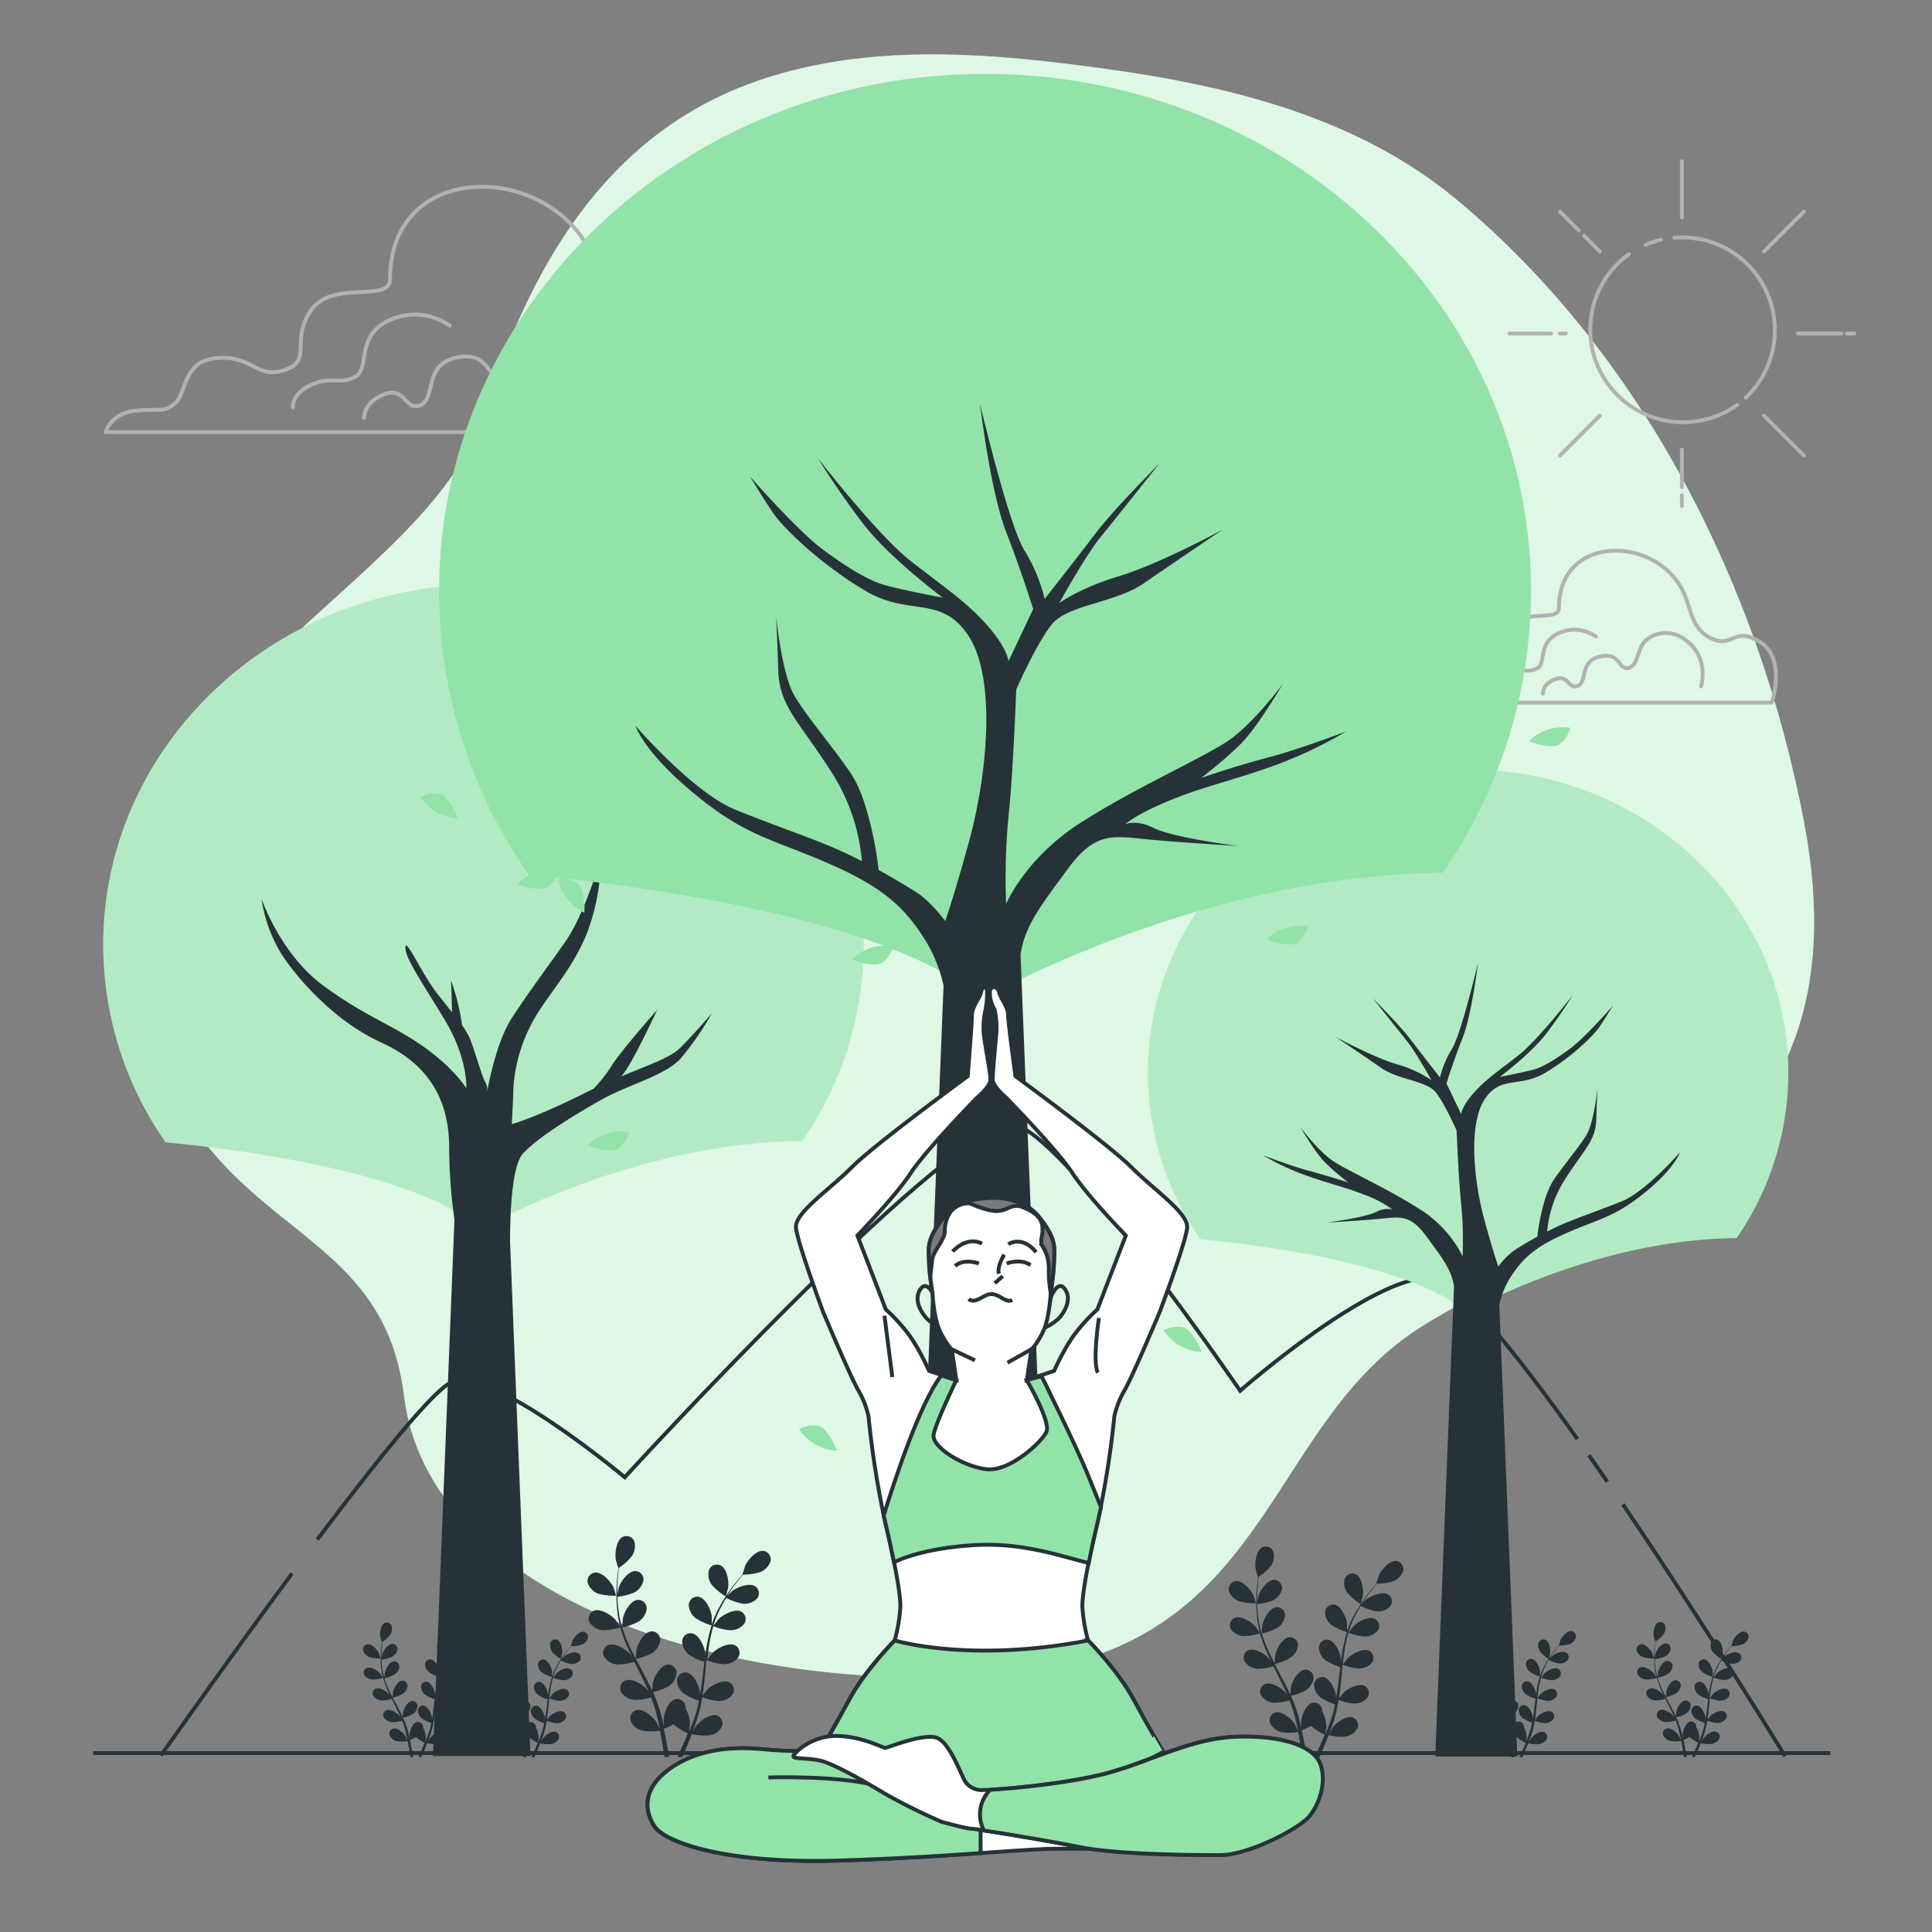 <svg xmlns="http://www.w3.org/2000/svg" viewBox="0 0 500 500"><rect x="0" y="0" width="500" height="500" fill="#808080" stroke="none"/><g id="background-simple"><path d="M265.69,15.36c-22.48-2.18-45.25-2.18-67,4.69C158.65,32.7,138.29,66.63,126,104.5c-.31,1-.62,1.9-.92,2.86-14.65,45.9-100.6,72.27-89.86,143.57s63.2,59.78,69.35,110.36,80.28,77.14,152.35,72.27,69.35-63.48,110.36-89.85,117.2-38.09,99.62-130.87C455.35,152.09,425.47,92.07,377,51.69c-25.73-21.44-58.93-29.48-91.38-33.94C279,16.84,272.38,16,265.69,15.36Z" style="fill:#92E3A9"></path><path d="M265.69,15.36c-22.48-2.18-45.25-2.18-67,4.69C158.65,32.7,138.29,66.63,126,104.5c-.31,1-.62,1.9-.92,2.86-14.65,45.9-100.6,72.27-89.86,143.57s63.2,59.78,69.35,110.36,80.28,77.14,152.35,72.27,69.35-63.48,110.36-89.85,117.2-38.09,99.62-130.87C455.35,152.09,425.47,92.07,377,51.69c-25.73-21.44-58.93-29.48-91.38-33.94C279,16.84,272.38,16,265.69,15.36Z" style="fill:#fff;opacity:0.7"></path></g><g id="Clouds"><path d="M154.77,70.21c-.22-.7-.46-1.41-.72-2.11-9.39-26.14-53.12-27.94-53.12,4.18,0,6.19-14.85,0-20.42,8s.62,13-6.8,15.47-8-3.71-17.32-3.1-8,9.28-11.14,11.76-3.09,1.24-9.9,1.85-8,5.57-8,5.57H190s6.18-18.56-5-25.36-11.14,2.47-19.8-1.24C158.11,82.2,156.77,76.38,154.77,70.21Z" style="fill:none;stroke:#b2b2b2;stroke-linecap:round;stroke-linejoin:round"></path><path d="M160.4,105.1s3.37-10.41-4.9-18.07-16.85-3.37-19.31,0-2.45,9.8-6.43,10.41-3.06-6.74-11.64-4.9-5.21,10.42-9.2,12.26-4-4.91-9.49-2.76-5.21,6.13-5.21,6.13" style="fill:none;stroke:#b2b2b2;stroke-linecap:round;stroke-linejoin:round"></path><path d="M116.39,84.29a15.52,15.52,0,0,0-15.69-1.37c-8.87,4.1-4.78,12.63-8.87,14.67s-6.14-.34-11.26,2-4.77,5.8-4.77,5.8" style="fill:none;stroke:#b2b2b2;stroke-linecap:round;stroke-linejoin:round"></path><path d="M436.75,156.05c-.14-.43-.29-.87-.45-1.31-5.81-16.16-32.86-17.28-32.86,2.59,0,3.83-9.18,0-12.63,5s.39,8-4.21,9.56-5-2.29-10.71-1.91-5,5.74-6.89,7.27-1.91.77-6.12,1.15-5,3.44-5,3.44H458.55s3.82-11.48-3.06-15.69-6.89,1.53-12.25-.76C438.81,163.47,438,159.87,436.75,156.05Z" style="fill:none;stroke:#b2b2b2;stroke-linecap:round;stroke-linejoin:round"></path><path d="M440.23,177.64s2.08-6.45-3-11.19-10.43-2.08-11.95,0-1.51,6.07-4,6.45-1.89-4.17-7.2-3-3.22,6.44-5.68,7.58-2.47-3-5.88-1.71-3.22,3.79-3.22,3.79" style="fill:none;stroke:#b2b2b2;stroke-linecap:round;stroke-linejoin:round"></path><path d="M413,164.76a9.59,9.59,0,0,0-9.71-.84c-5.49,2.53-3,7.8-5.49,9.07s-3.8-.21-7,1.27-3,3.58-3,3.58" style="fill:none;stroke:#b2b2b2;stroke-linecap:round;stroke-linejoin:round"></path></g><g id="Sun"><path d="M433.32,61.52c.64-.05,1.29-.08,1.95-.08a24,24,0,0,1,16.52,41.47" style="fill:none;stroke:#b2b2b2;stroke-linecap:round;stroke-linejoin:round"></path><path d="M425.91,63.33a23.68,23.68,0,0,1,4-1.28" style="fill:none;stroke:#b2b2b2;stroke-linecap:round;stroke-linejoin:round"></path><path d="M449.57,104.78a24,24,0,1,1-28-39" style="fill:none;stroke:#b2b2b2;stroke-linecap:round;stroke-linejoin:round"></path><line x1="435.27" y1="41.71" x2="435.27" y2="56.29" style="fill:none;stroke:#b2b2b2;stroke-linecap:round;stroke-linejoin:round"></line><line x1="435.27" y1="128.16" x2="435.27" y2="130.94" style="fill:none;stroke:#b2b2b2;stroke-linecap:round;stroke-linejoin:round"></line><line x1="435.27" y1="116.35" x2="435.27" y2="126.09" style="fill:none;stroke:#b2b2b2;stroke-linecap:round;stroke-linejoin:round"></line><line x1="466.82" y1="117.87" x2="456.51" y2="107.56" style="fill:none;stroke:#b2b2b2;stroke-linecap:round;stroke-linejoin:round"></line><line x1="408.58" y1="59.63" x2="403.73" y2="54.78" style="fill:none;stroke:#b2b2b2;stroke-linecap:round;stroke-linejoin:round"></line><line x1="414.04" y1="65.09" x2="409.96" y2="61.01" style="fill:none;stroke:#b2b2b2;stroke-linecap:round;stroke-linejoin:round"></line><line x1="476.58" y1="86.32" x2="465.3" y2="86.32" style="fill:none;stroke:#b2b2b2;stroke-linecap:round;stroke-linejoin:round"></line><line x1="479.89" y1="86.32" x2="477.96" y2="86.32" style="fill:none;stroke:#b2b2b2;stroke-linecap:round;stroke-linejoin:round"></line><line x1="401.42" y1="86.32" x2="390.66" y2="86.32" style="fill:none;stroke:#b2b2b2;stroke-linecap:round;stroke-linejoin:round"></line><line x1="405.24" y1="86.32" x2="403.72" y2="86.32" style="fill:none;stroke:#b2b2b2;stroke-linecap:round;stroke-linejoin:round"></line><line x1="466.82" y1="54.78" x2="456.51" y2="65.09" style="fill:none;stroke:#b2b2b2;stroke-linecap:round;stroke-linejoin:round"></line><line x1="414.04" y1="107.56" x2="403.73" y2="117.87" style="fill:none;stroke:#b2b2b2;stroke-linecap:round;stroke-linejoin:round"></line></g><g id="Mountains"><path d="M75.58,407.2C58,431,41.64,454.33,41.64,454.33" style="fill:none;stroke:#263238;stroke-miterlimit:10"></path><path d="M408.25,372.45c-16.2-22.81-31.31-41.54-37.42-41.84-15.75-.77-49.88,29.32-49.88,29.32s-43.75-64-57.76-68.67-101.5,91.05-101.5,91.05-34.13-28.55-44.63-24.69c-4.59,1.68-19.55,20.34-34.95,40.82" style="fill:none;stroke:#263238;stroke-miterlimit:10"></path><path d="M416,383.51c-1.6-2.31-3.2-4.62-4.79-6.89" style="fill:none;stroke:#263238;stroke-miterlimit:10"></path><path d="M462,454.5S441.71,421.33,420,389.32" style="fill:none;stroke:#263238;stroke-miterlimit:10"></path></g><g id="Plants"><path d="M320.69,414.4a14.88,14.88,0,0,0,4.38.49s-.67-2-.73-2.16c-.68-1.43-2.84-3.78-4.59-3.55a2.1,2.1,0,0,0-1.68,2.63A4.33,4.33,0,0,0,320.69,414.4Z" style="fill:#263238"></path><path d="M321.76,423.41a14.43,14.43,0,0,0,4.31-.68,37.92,37.92,0,0,0,1.69,4.66c.38.88.79,1.76,1.21,2.63-.25-.37-.48-.7-.52-.74-1-1.19-3.73-2.9-5.36-2.21a2.1,2.1,0,0,0-.93,3,4.36,4.36,0,0,0,3.21,1.81,14.15,14.15,0,0,0,4.19-.64c.17.33.33.67.5,1,.8,1.6,1.61,3.19,2.36,4.78.26.56.5,1.12.74,1.68-.23-.33-.42-.61-.45-.64-1-1.2-3.74-2.9-5.37-2.21a2.1,2.1,0,0,0-.93,3,4.4,4.4,0,0,0,3.21,1.8,13.07,13.07,0,0,0,4.08-.61c.23.58.46,1.16.66,1.74.12.39.27.76.38,1.16s.22.79.32,1.18c.19.76.38,1.54.54,2.28.11.52.21,1,.31,1.51-.25-.56-.78-1.65-.83-1.73-.84-1.34-3.26-3.43-5-3a2.1,2.1,0,0,0-1.37,2.81,4.37,4.37,0,0,0,2.9,2.27,14.6,14.6,0,0,0,4.34,0c.17.82.32,1.62.45,2.38.27,1.54.48,2.93.65,4.14h1.15c-.19-1.25-.44-2.71-.77-4.33-.16-.84-.35-1.73-.56-2.64a22.44,22.44,0,0,0,2.42-1.14,15.67,15.67,0,0,0,3.53,2.28c-.31.78-.63,1.53-.94,2.23-.58,1.35-1.14,2.55-1.64,3.6h1.25c.42-1,.88-2,1.36-3.19.32-.79.66-1.63,1-2.51a14.6,14.6,0,0,0,4.33.34,4.38,4.38,0,0,0,3.06-2.05,2.1,2.1,0,0,0-1.16-2.9c-1.68-.56-4.24,1.34-5.18,2.62-.05.07-.56.95-.88,1.51.14-.35.27-.7.4-1.07.27-.73.52-1.47.79-2.26.11-.39.23-.78.35-1.17s.21-.82.31-1.23c.23-1,.42-1.94.58-2.93a13.93,13.93,0,0,0,4.11.94,4.37,4.37,0,0,0,3.34-1.56,2.09,2.09,0,0,0-.71-3c-1.57-.81-4.39.68-5.51,1.8-.07.07-.79,1-1.17,1.46.09-.6.19-1.2.26-1.81.22-1.75.39-3.54.56-5.32,0-.54.11-1.08.17-1.63a14.5,14.5,0,0,0,4.25,1,4.39,4.39,0,0,0,3.34-1.56,2.09,2.09,0,0,0-.71-3c-1.57-.82-4.39.68-5.51,1.8-.09.08-1.11,1.36-1.36,1.7.13-1.19.26-2.38.45-3.55a36.25,36.25,0,0,1,1-4.68,14.59,14.59,0,0,0,4.27,1,4.36,4.36,0,0,0,3.34-1.56,2.1,2.1,0,0,0-.7-3c-1.58-.81-4.4.69-5.52,1.8-.09.09-1.19,1.47-1.38,1.74,0-.09.05-.19.08-.28a25.93,25.93,0,0,1,1.85-4.42c.4-.79.83-1.52,1.26-2.22a14.3,14.3,0,0,0,4.05,1.42,4.36,4.36,0,0,0,3.49-1.19,2.08,2.08,0,0,0-.37-3.09c-1.47-1-4.44.19-5.68,1.18-.07.05-.69.67-1.14,1.13l.6-.94c.74-1.11,1.49-2.09,2.16-2.95.38-.48.74-.91,1.08-1.31a14.13,14.13,0,0,0,4.22-.61,4.33,4.33,0,0,0,2.55-2.66,2.09,2.09,0,0,0-1.75-2.58c-1.76-.19-3.85,2.23-4.5,3.67-.05.13-.7,2.18-.66,2.18h0l-1.06,1.24c-.69.85-1.46,1.81-2.23,2.91a38.44,38.44,0,0,0-2.31,3.68,27.71,27.71,0,0,0-2,4.44s0,0,0,.06c0-.52,0-2,0-2.08-.21-1.57-1.52-4.48-3.26-4.8a2.09,2.09,0,0,0-2.42,2,4.4,4.4,0,0,0,1.68,3.28,14.31,14.31,0,0,0,4,1.81,37.1,37.1,0,0,0-1.16,4.81c-.17.95-.31,1.91-.44,2.88,0-.45,0-.85,0-.91-.21-1.57-1.52-4.48-3.26-4.8a2.1,2.1,0,0,0-2.42,2,4.39,4.39,0,0,0,1.68,3.28,14,14,0,0,0,3.85,1.78c0,.37-.09.74-.14,1.11-.21,1.77-.41,3.55-.67,5.28-.09.61-.2,1.21-.3,1.81,0-.4,0-.73,0-.78-.2-1.57-1.51-4.48-3.26-4.8a2.09,2.09,0,0,0-2.41,2,4.4,4.4,0,0,0,1.68,3.28,13.38,13.38,0,0,0,3.74,1.74c-.13.61-.26,1.22-.41,1.81-.11.39-.2.78-.33,1.18s-.25.78-.38,1.16c-.26.73-.53,1.49-.81,2.2-.19.49-.38,1-.57,1.43.1-.61.26-1.8.26-1.91a8.13,8.13,0,0,0-1.09-4,1.78,1.78,0,0,0,0-.46,2.09,2.09,0,0,0-2.56-1.78c-1.71.46-2.8,3.46-2.88,5,0,.1.06,1.11.11,1.75-.09-.37-.17-.73-.26-1.11-.18-.76-.38-1.51-.6-2.32-.11-.39-.23-.78-.35-1.17s-.28-.79-.42-1.2c-.33-.92-.72-1.84-1.13-2.76a13.86,13.86,0,0,0,3.94-1.48,4.39,4.39,0,0,0,1.93-3.15,2.1,2.1,0,0,0-2.27-2.14c-1.76.19-3.29,3-3.61,4.54,0,.1-.12,1.23-.16,1.86-.26-.55-.5-1.1-.78-1.65-.78-1.59-1.63-3.17-2.47-4.74l-.76-1.46A14.43,14.43,0,0,0,334,429a4.41,4.41,0,0,0,1.92-3.15,2.09,2.09,0,0,0-2.26-2.14c-1.77.19-3.29,3-3.61,4.54,0,.12-.17,1.76-.19,2.17-.56-1.06-1.1-2.13-1.59-3.21a37.22,37.22,0,0,1-1.73-4.46,14.94,14.94,0,0,0,4.12-1.52,4.41,4.41,0,0,0,1.92-3.15,2.09,2.09,0,0,0-2.26-2.14c-1.77.19-3.29,3-3.61,4.54,0,.12-.19,1.88-.19,2.2a2,2,0,0,1-.09-.26,27.56,27.56,0,0,1-.9-4.72c-.1-.87-.14-1.72-.17-2.55a13.73,13.73,0,0,0,4.16-1,4.38,4.38,0,0,0,2.26-2.92,2.1,2.1,0,0,0-2-2.38c-1.77,0-3.6,2.62-4.08,4.12,0,.09-.21,1-.33,1.58,0-.38,0-.76,0-1.12,0-1.34.09-2.56.18-3.65.05-.61.11-1.17.17-1.69a14.08,14.08,0,0,0,3.19-2.83,4.37,4.37,0,0,0,.66-3.63,2.1,2.1,0,0,0-2.89-1.19c-1.57.82-2,4-1.72,5.54,0,.14.61,2.21.64,2.19l0,0c-.07.5-.14,1-.2,1.62-.11,1.09-.22,2.31-.25,3.66a38,38,0,0,0,.1,4.34,27.11,27.11,0,0,0,.81,4.79.14.14,0,0,0,0,.06c-.28-.44-1.1-1.64-1.18-1.72-1-1.2-3.73-2.9-5.36-2.21a2.1,2.1,0,0,0-.93,3A4.36,4.36,0,0,0,321.76,423.41Z" style="fill:#263238"></path><path d="M352.13,415.09s.57-2.07.59-2.2c.21-1.57-.28-4.73-1.88-5.5a2.1,2.1,0,0,0-2.85,1.27,4.36,4.36,0,0,0,.76,3.61A15,15,0,0,0,352.13,415.09Z" style="fill:#263238"></path><path d="M154.88,412.46a15.69,15.69,0,0,0,4.59.5s-.7-2.13-.76-2.26c-.72-1.49-3-4-4.82-3.71a2.19,2.19,0,0,0-1.76,2.75A4.59,4.59,0,0,0,154.88,412.46Z" style="fill:#263238"></path><path d="M156,421.9a15.6,15.6,0,0,0,4.52-.71,39.85,39.85,0,0,0,1.77,4.88c.4.92.83,1.84,1.27,2.76-.26-.39-.5-.73-.54-.78-1.09-1.25-3.92-3-5.63-2.31a2.19,2.19,0,0,0-1,3.12,4.59,4.59,0,0,0,3.37,1.9,14.45,14.45,0,0,0,4.39-.68c.18.35.35.7.52,1.05.84,1.68,1.69,3.35,2.47,5,.28.59.53,1.18.78,1.76-.23-.34-.44-.63-.47-.67-1.09-1.25-3.92-3-5.63-2.31a2.19,2.19,0,0,0-1,3.12,4.58,4.58,0,0,0,3.37,1.89,13.7,13.7,0,0,0,4.27-.64c.24.61.48,1.22.69,1.82.13.41.29.8.39,1.22s.23.83.35,1.24c.19.79.39,1.61.56,2.39.12.54.22,1.06.33,1.58-.27-.59-.82-1.73-.88-1.82-.88-1.4-3.41-3.59-5.21-3.13a2.19,2.19,0,0,0-1.43,2.93,4.63,4.63,0,0,0,3,2.39,14.92,14.92,0,0,0,4.55,0c.17.87.33,1.71.47,2.5.29,1.62.51,3.08.68,4.34h1.21c-.21-1.31-.47-2.84-.81-4.54-.17-.88-.37-1.81-.59-2.77a22,22,0,0,0,2.54-1.19,16.44,16.44,0,0,0,3.7,2.39c-.33.81-.66,1.6-1,2.34-.61,1.41-1.2,2.67-1.72,3.77h1.3c.45-1,.93-2.12,1.43-3.34.34-.83.69-1.72,1-2.63a15.19,15.19,0,0,0,4.53.35,4.61,4.61,0,0,0,3.22-2.15,2.2,2.2,0,0,0-1.22-3c-1.76-.59-4.44,1.41-5.43,2.74-.06.08-.59,1-.92,1.6.14-.38.28-.74.42-1.13.28-.77.54-1.54.82-2.37.12-.4.24-.81.37-1.23s.22-.85.33-1.28c.24-1,.43-2,.6-3.08a14.58,14.58,0,0,0,4.31,1,4.58,4.58,0,0,0,3.5-1.64,2.19,2.19,0,0,0-.74-3.18c-1.65-.86-4.61.71-5.78,1.88-.07.08-.82,1-1.22,1.53.09-.63.2-1.25.27-1.89.23-1.84.41-3.71.59-5.58,0-.57.12-1.14.18-1.71a15,15,0,0,0,4.45,1.05A4.58,4.58,0,0,0,191,429a2.2,2.2,0,0,0-.74-3.19c-1.65-.85-4.61.72-5.78,1.89-.09.09-1.17,1.43-1.42,1.79.13-1.25.27-2.5.47-3.73a38,38,0,0,1,1.07-4.9,15.55,15.55,0,0,0,4.47,1.05,4.55,4.55,0,0,0,3.5-1.64,2.2,2.2,0,0,0-.73-3.18c-1.65-.85-4.61.72-5.79,1.88-.09.1-1.25,1.54-1.44,1.82,0-.09.05-.19.08-.28a28.2,28.2,0,0,1,1.94-4.64c.42-.83.87-1.6,1.33-2.33a14.76,14.76,0,0,0,4.24,1.49,4.62,4.62,0,0,0,3.66-1.24,2.2,2.2,0,0,0-.39-3.25c-1.55-1-4.66.21-6,1.24-.07.06-.73.71-1.2,1.19.21-.33.42-.68.63-1,.78-1.17,1.56-2.19,2.26-3.09.4-.51.78-1,1.13-1.38a14.6,14.6,0,0,0,4.43-.63,4.64,4.64,0,0,0,2.68-2.79,2.21,2.21,0,0,0-1.84-2.71c-1.85-.2-4,2.33-4.72,3.85,0,.13-.73,2.28-.7,2.28h0c-.35.4-.72.83-1.11,1.3-.72.89-1.53,1.9-2.34,3.06a40.75,40.75,0,0,0-2.42,3.85,29.18,29.18,0,0,0-2.07,4.66s0,0,0,.06c0-.54,0-2.07,0-2.18-.22-1.65-1.59-4.7-3.42-5a2.2,2.2,0,0,0-2.53,2.07,4.6,4.6,0,0,0,1.76,3.44,15.23,15.23,0,0,0,4.16,1.9,40,40,0,0,0-1.22,5.05c-.18,1-.32,2-.46,3,0-.47,0-.89,0-1-.22-1.64-1.59-4.69-3.42-5a2.19,2.19,0,0,0-2.53,2.07,4.61,4.61,0,0,0,1.76,3.44,14.89,14.89,0,0,0,4,1.86l-.15,1.16c-.22,1.87-.44,3.73-.7,5.54-.09.65-.21,1.27-.32,1.9,0-.42,0-.77,0-.82-.21-1.65-1.59-4.7-3.41-5a2.19,2.19,0,0,0-2.54,2.06A4.59,4.59,0,0,0,177,438.3a13.8,13.8,0,0,0,3.92,1.82c-.14.64-.27,1.29-.43,1.9-.12.42-.21.83-.35,1.24l-.39,1.22c-.28.77-.57,1.56-.86,2.3-.2.52-.39,1-.59,1.5.1-.64.27-1.89.27-2a8.47,8.47,0,0,0-1.14-4.16,3.87,3.87,0,0,0,0-.48,2.21,2.21,0,0,0-2.69-1.87c-1.79.48-2.93,3.63-3,5.29,0,.1.06,1.16.11,1.83-.09-.39-.17-.77-.27-1.17-.19-.79-.4-1.58-.62-2.42-.12-.41-.25-.82-.37-1.23s-.29-.84-.44-1.26c-.35-1-.76-1.93-1.19-2.9a14.25,14.25,0,0,0,4.14-1.55,4.59,4.59,0,0,0,2-3.3,2.19,2.19,0,0,0-2.37-2.25c-1.84.21-3.45,3.15-3.78,4.77,0,.1-.13,1.29-.18,2-.26-.58-.52-1.16-.81-1.73-.82-1.66-1.71-3.32-2.59-5-.27-.5-.53-1-.79-1.52a15.49,15.49,0,0,0,4.29-1.59,4.57,4.57,0,0,0,2-3.29,2.19,2.19,0,0,0-2.37-2.25c-1.85.2-3.45,3.14-3.78,4.76,0,.12-.18,1.84-.2,2.28-.58-1.12-1.15-2.24-1.67-3.37a38.51,38.51,0,0,1-1.81-4.68,15.73,15.73,0,0,0,4.32-1.59,4.61,4.61,0,0,0,2-3.3,2.2,2.2,0,0,0-2.37-2.25c-1.85.2-3.45,3.14-3.78,4.77,0,.12-.2,2-.2,2.31,0-.1-.07-.19-.1-.28a29.53,29.53,0,0,1-.94-4.94c-.1-.93-.15-1.81-.18-2.68a14.61,14.61,0,0,0,4.36-1.09,4.65,4.65,0,0,0,2.37-3.06,2.21,2.21,0,0,0-2.11-2.5c-1.86,0-3.77,2.75-4.29,4.32,0,.09-.21,1-.34,1.65,0-.39,0-.79,0-1.16,0-1.41.09-2.69.18-3.83.05-.65.11-1.23.18-1.78a14.69,14.69,0,0,0,3.34-3,4.57,4.57,0,0,0,.69-3.8,2.19,2.19,0,0,0-3-1.24c-1.65.85-2.08,4.17-1.81,5.81,0,.14.64,2.31.67,2.29l0,0c-.08.53-.15,1.09-.21,1.71-.12,1.13-.23,2.42-.27,3.83a41.8,41.8,0,0,0,.11,4.55,29,29,0,0,0,.84,5,.14.14,0,0,1,0,.06c-.29-.46-1.15-1.72-1.23-1.81-1.08-1.25-3.91-3-5.62-2.31a2.2,2.2,0,0,0-1,3.12A4.61,4.61,0,0,0,156,421.9Z" style="fill:#263238"></path><path d="M187.84,413.17s.59-2.16.61-2.3c.23-1.65-.29-4.95-2-5.76a2.2,2.2,0,0,0-3,1.32,4.59,4.59,0,0,0,.79,3.78A15.49,15.49,0,0,0,187.84,413.17Z" style="fill:#263238"></path><path d="M125,428.89a9.76,9.76,0,0,0,2.8.31s-.42-1.3-.46-1.38c-.44-.92-1.82-2.43-3-2.28a1.34,1.34,0,0,0-1.07,1.69A2.79,2.79,0,0,0,125,428.89Z" style="fill:#263238"></path><path d="M125.63,434.66a9.14,9.14,0,0,0,2.77-.44,23.34,23.34,0,0,0,1.08,3c.24.56.5,1.13.78,1.69-.17-.24-.31-.45-.34-.48-.66-.76-2.39-1.86-3.44-1.41a1.34,1.34,0,0,0-.59,1.91,2.77,2.77,0,0,0,2.06,1.15,8.39,8.39,0,0,0,2.68-.41l.32.64c.52,1,1,2.05,1.51,3.07.17.36.32.71.48,1.07l-.29-.41c-.66-.77-2.4-1.86-3.44-1.41a1.35,1.35,0,0,0-.6,1.91,2.82,2.82,0,0,0,2.06,1.15,8.55,8.55,0,0,0,2.62-.39c.14.37.29.75.42,1.11s.17.49.24.75l.21.76c.11.48.24,1,.34,1.46.07.33.14.64.2,1-.16-.36-.5-1.05-.53-1.11-.54-.85-2.09-2.2-3.19-1.91a1.34,1.34,0,0,0-.88,1.79,2.84,2.84,0,0,0,1.86,1.46,9.36,9.36,0,0,0,2.79,0c.1.53.2,1,.28,1.53.18,1,.31,1.88.42,2.65h.74c-.13-.8-.29-1.74-.49-2.78-.11-.53-.23-1.1-.36-1.69a13.22,13.22,0,0,0,1.55-.73,9.72,9.72,0,0,0,2.26,1.46c-.2.5-.41,1-.6,1.43q-.57,1.31-1.05,2.31h.79c.28-.61.57-1.29.88-2,.2-.51.42-1.05.63-1.61a9.19,9.19,0,0,0,2.77.21,2.79,2.79,0,0,0,2-1.31,1.35,1.35,0,0,0-.74-1.86c-1.08-.36-2.72.86-3.32,1.68,0,.05-.37.61-.57,1l.26-.69c.17-.47.33-.94.5-1.44.07-.25.15-.5.22-.76s.14-.52.21-.78c.14-.62.26-1.25.37-1.88a8.58,8.58,0,0,0,2.63.6,2.81,2.81,0,0,0,2.14-1,1.35,1.35,0,0,0-.45-1.95c-1-.52-2.82.44-3.54,1.16l-.75.93c.06-.38.13-.76.17-1.15.14-1.13.25-2.27.36-3.41,0-.35.07-.7.11-1a9.16,9.16,0,0,0,2.72.64,2.78,2.78,0,0,0,2.14-1,1.34,1.34,0,0,0-.45-1.95c-1-.52-2.82.44-3.53,1.15-.06.06-.72.88-.87,1.1.08-.77.17-1.53.28-2.28a23.81,23.81,0,0,1,.66-3,9.2,9.2,0,0,0,2.73.65,2.79,2.79,0,0,0,2.14-1,1.33,1.33,0,0,0-.45-1.94c-1-.52-2.81.44-3.53,1.15-.06.06-.77.94-.88,1.11,0-.06,0-.12,0-.17a16.92,16.92,0,0,1,1.19-2.84c.26-.5.53-1,.81-1.42a9,9,0,0,0,2.59.91,2.81,2.81,0,0,0,2.24-.76,1.35,1.35,0,0,0-.23-2c-1-.62-2.85.13-3.65.76,0,0-.44.43-.72.73.12-.2.25-.41.38-.6.47-.72.95-1.34,1.38-1.89.25-.32.48-.59.69-.85a9,9,0,0,0,2.71-.38,2.78,2.78,0,0,0,1.63-1.71,1.33,1.33,0,0,0-1.12-1.65c-1.13-.12-2.47,1.42-2.88,2.35,0,.08-.45,1.39-.43,1.39h0l-.69.8c-.44.54-.93,1.16-1.42,1.87a22.16,22.16,0,0,0-1.48,2.35,18.08,18.08,0,0,0-1.27,2.85.08.08,0,0,1,0,0c0-.34,0-1.27,0-1.34-.13-1-1-2.87-2.08-3.08a1.35,1.35,0,0,0-1.55,1.27,2.79,2.79,0,0,0,1.07,2.1,9.24,9.24,0,0,0,2.55,1.16,23.23,23.23,0,0,0-.75,3.09c-.11.6-.2,1.22-.28,1.84,0-.29,0-.55,0-.58-.13-1-1-2.88-2.09-3.08a1.34,1.34,0,0,0-1.55,1.26,2.76,2.76,0,0,0,1.08,2.1,8.44,8.44,0,0,0,2.47,1.14c0,.24-.07.48-.09.71-.14,1.14-.27,2.28-.43,3.39-.06.39-.13.78-.2,1.16,0-.25,0-.47,0-.5-.13-1-1-2.87-2.09-3.08a1.34,1.34,0,0,0-1.55,1.26,2.8,2.8,0,0,0,1.08,2.11,8.6,8.6,0,0,0,2.39,1.11c-.08.39-.16.78-.26,1.16s-.13.51-.21.76l-.24.74c-.17.47-.35,1-.52,1.41s-.25.61-.37.92c.06-.39.17-1.16.17-1.22a5.34,5.34,0,0,0-.7-2.54,1.51,1.51,0,0,0,0-.3,1.34,1.34,0,0,0-1.64-1.14c-1.1.3-1.79,2.22-1.85,3.23,0,.06,0,.71.07,1.12,0-.23-.1-.47-.16-.71-.12-.49-.25-1-.39-1.48-.07-.25-.15-.5-.22-.76s-.18-.5-.27-.76c-.21-.6-.46-1.19-.73-1.78a8.72,8.72,0,0,0,2.53-.94,2.85,2.85,0,0,0,1.24-2,1.35,1.35,0,0,0-1.46-1.37c-1.12.12-2.1,1.92-2.31,2.91,0,.06-.08.79-.11,1.19-.16-.35-.32-.71-.49-1.06-.51-1-1-2-1.58-3-.17-.31-.33-.62-.49-.93a9.09,9.09,0,0,0,2.62-1,2.78,2.78,0,0,0,1.23-2,1.34,1.34,0,0,0-1.45-1.38c-1.12.12-2.1,1.92-2.31,2.91,0,.08-.11,1.13-.12,1.39-.36-.68-.7-1.36-1-2.05a23.55,23.55,0,0,1-1.11-2.87,9.27,9.27,0,0,0,2.64-1,2.78,2.78,0,0,0,1.23-2,1.34,1.34,0,0,0-1.45-1.38c-1.13.12-2.1,1.92-2.31,2.91,0,.08-.12,1.21-.12,1.42l-.06-.18a16.84,16.84,0,0,1-.57-3,15.39,15.39,0,0,1-.11-1.63,8.81,8.81,0,0,0,2.66-.67,2.79,2.79,0,0,0,1.45-1.87,1.34,1.34,0,0,0-1.29-1.52c-1.14,0-2.31,1.67-2.62,2.64,0,.05-.13.6-.21,1,0-.23,0-.48,0-.71,0-.86.06-1.64.11-2.34,0-.39.07-.75.11-1.08a9.3,9.3,0,0,0,2-1.82,2.83,2.83,0,0,0,.42-2.32,1.34,1.34,0,0,0-1.85-.76c-1,.52-1.27,2.55-1.11,3.55,0,.08.4,1.41.42,1.4l0,0c-.05.32-.09.67-.13,1-.07.7-.14,1.49-.16,2.35a22,22,0,0,0,.06,2.78,17.14,17.14,0,0,0,.52,3.07v0c-.18-.28-.7-1.05-.75-1.1-.66-.77-2.4-1.86-3.44-1.42a1.35,1.35,0,0,0-.6,1.91A2.83,2.83,0,0,0,125.63,434.66Z" style="fill:#263238"></path><path d="M145.1,429.33s.36-1.33.37-1.41c.14-1-.18-3-1.2-3.52a1.34,1.34,0,0,0-1.83.81,2.83,2.83,0,0,0,.48,2.31A9.73,9.73,0,0,0,145.1,429.33Z" style="fill:#263238"></path><path d="M425.27,428.89a9.85,9.85,0,0,0,2.81.31s-.43-1.3-.46-1.38c-.44-.92-1.82-2.43-2.95-2.28a1.35,1.35,0,0,0-1.08,1.69A2.84,2.84,0,0,0,425.27,428.89Z" style="fill:#263238"></path><path d="M426,434.66a9.14,9.14,0,0,0,2.77-.44,24.89,24.89,0,0,0,1.07,3c.25.56.51,1.13.78,1.69-.16-.24-.3-.45-.33-.48-.66-.76-2.39-1.86-3.44-1.41a1.34,1.34,0,0,0-.59,1.91,2.77,2.77,0,0,0,2.06,1.15,8.39,8.39,0,0,0,2.68-.41l.32.64c.52,1,1,2.05,1.51,3.07.17.36.32.71.48,1.07L433,444c-.67-.77-2.4-1.86-3.44-1.41a1.35,1.35,0,0,0-.6,1.91,2.82,2.82,0,0,0,2.06,1.15,8.55,8.55,0,0,0,2.62-.39c.14.37.29.75.42,1.11s.17.49.24.75l.21.76c.11.48.24,1,.34,1.46.07.33.14.64.2,1-.16-.36-.5-1.05-.53-1.11-.54-.85-2.09-2.2-3.19-1.91a1.34,1.34,0,0,0-.88,1.79,2.84,2.84,0,0,0,1.86,1.46,9.36,9.36,0,0,0,2.79,0c.1.53.2,1,.28,1.53.18,1,.31,1.88.42,2.65h.74c-.13-.8-.29-1.74-.5-2.78-.1-.53-.22-1.1-.36-1.69a12.36,12.36,0,0,0,1.56-.73,9.72,9.72,0,0,0,2.26,1.46c-.2.5-.41,1-.6,1.43-.38.87-.73,1.64-1.06,2.31h.8c.27-.61.57-1.29.88-2,.2-.51.42-1.05.63-1.61a9.19,9.19,0,0,0,2.77.21,2.79,2.79,0,0,0,2-1.31,1.35,1.35,0,0,0-.75-1.86c-1.07-.36-2.71.86-3.32,1.68,0,.05-.36.61-.56,1l.26-.69c.17-.47.33-.94.5-1.44.07-.25.15-.5.22-.76s.14-.52.21-.78c.14-.62.26-1.25.37-1.88a8.58,8.58,0,0,0,2.63.6,2.81,2.81,0,0,0,2.14-1,1.35,1.35,0,0,0-.45-1.95c-1-.52-2.82.44-3.54,1.16l-.75.93c.06-.38.13-.76.17-1.15.14-1.13.25-2.27.36-3.41,0-.35.07-.7.11-1a9.16,9.16,0,0,0,2.72.64,2.8,2.8,0,0,0,2.14-1,1.34,1.34,0,0,0-.45-1.95c-1-.52-2.82.44-3.54,1.15,0,.06-.71.88-.86,1.1.08-.77.17-1.53.28-2.28a23.81,23.81,0,0,1,.66-3,9.2,9.2,0,0,0,2.73.65,2.79,2.79,0,0,0,2.14-1,1.33,1.33,0,0,0-.45-1.94c-1-.52-2.81.44-3.53,1.15-.06.06-.77.94-.88,1.11a.85.85,0,0,1,0-.17,16.92,16.92,0,0,1,1.19-2.84c.26-.5.53-1,.81-1.42a9,9,0,0,0,2.59.91,2.81,2.81,0,0,0,2.24-.76,1.34,1.34,0,0,0-.24-2c-.94-.62-2.84.13-3.64.76l-.73.73.39-.6c.47-.72.95-1.34,1.38-1.89.25-.32.48-.59.69-.85a9,9,0,0,0,2.71-.38,2.81,2.81,0,0,0,1.63-1.71,1.33,1.33,0,0,0-1.12-1.65c-1.13-.12-2.47,1.42-2.88,2.35,0,.08-.45,1.39-.43,1.39h0l-.68.8c-.44.54-.93,1.16-1.42,1.87a22.16,22.16,0,0,0-1.48,2.35,17.21,17.21,0,0,0-1.27,2.85.08.08,0,0,1,0,0c0-.34,0-1.27,0-1.34-.13-1-1-2.87-2.08-3.08a1.35,1.35,0,0,0-1.55,1.27,2.79,2.79,0,0,0,1.07,2.1,9.24,9.24,0,0,0,2.55,1.16,23.23,23.23,0,0,0-.75,3.09c-.11.6-.2,1.22-.28,1.84,0-.29,0-.55,0-.58-.13-1-1-2.88-2.09-3.08a1.34,1.34,0,0,0-1.55,1.26,2.76,2.76,0,0,0,1.08,2.1,8.51,8.51,0,0,0,2.46,1.14c0,.24-.06.48-.08.71-.14,1.14-.27,2.28-.43,3.39-.06.39-.13.78-.2,1.16,0-.25,0-.47,0-.5-.13-1-1-2.87-2.08-3.08a1.34,1.34,0,0,0-1.55,1.26,2.8,2.8,0,0,0,1.08,2.11,8.6,8.6,0,0,0,2.39,1.11c-.08.39-.16.78-.26,1.16s-.13.51-.21.76l-.24.74c-.17.47-.35,1-.53,1.41s-.24.61-.36.92c.06-.39.17-1.16.17-1.22A5.34,5.34,0,0,0,439,447a1.51,1.51,0,0,0,0-.3,1.34,1.34,0,0,0-1.64-1.14c-1.1.3-1.79,2.22-1.85,3.23,0,.06,0,.71.07,1.12,0-.23-.11-.47-.17-.71-.11-.49-.24-1-.38-1.48-.07-.25-.15-.5-.22-.76s-.18-.5-.27-.76c-.22-.6-.46-1.19-.73-1.78a8.72,8.72,0,0,0,2.53-.94,2.8,2.8,0,0,0,1.23-2,1.33,1.33,0,0,0-1.45-1.37c-1.12.12-2.1,1.92-2.31,2.91,0,.06-.08.79-.11,1.19-.16-.35-.32-.71-.49-1.06-.51-1-1.05-2-1.58-3-.17-.31-.33-.62-.49-.93a9.09,9.09,0,0,0,2.62-1,2.78,2.78,0,0,0,1.23-2,1.34,1.34,0,0,0-1.45-1.38c-1.13.12-2.1,1.92-2.31,2.91,0,.08-.11,1.13-.12,1.39-.36-.68-.7-1.36-1-2.05a23.55,23.55,0,0,1-1.11-2.87,9.27,9.27,0,0,0,2.64-1,2.78,2.78,0,0,0,1.23-2,1.34,1.34,0,0,0-1.45-1.38c-1.13.12-2.1,1.92-2.31,2.91,0,.08-.12,1.21-.12,1.42l-.06-.18a16.84,16.84,0,0,1-.57-3,15.39,15.39,0,0,1-.11-1.63,8.81,8.81,0,0,0,2.66-.67,2.79,2.79,0,0,0,1.45-1.87,1.34,1.34,0,0,0-1.29-1.52c-1.14,0-2.31,1.67-2.62,2.64,0,.05-.13.6-.21,1,0-.23,0-.48,0-.71,0-.86.06-1.64.11-2.34,0-.39.07-.75.11-1.08a9.3,9.3,0,0,0,2.05-1.82,2.83,2.83,0,0,0,.42-2.32,1.34,1.34,0,0,0-1.85-.76c-1,.52-1.27,2.55-1.11,3.55,0,.08.4,1.41.42,1.4l0,0c-.05.32-.09.67-.13,1-.07.7-.14,1.49-.16,2.35a22,22,0,0,0,.06,2.78,17.14,17.14,0,0,0,.52,3.07v0c-.18-.28-.7-1.05-.75-1.1-.66-.77-2.4-1.86-3.44-1.42a1.35,1.35,0,0,0-.6,1.91A2.83,2.83,0,0,0,426,434.66Z" style="fill:#263238"></path><path d="M445.42,429.33s.37-1.33.38-1.41c.14-1-.18-3-1.2-3.52a1.34,1.34,0,0,0-1.83.81,2.83,2.83,0,0,0,.48,2.31A10,10,0,0,0,445.42,429.33Z" style="fill:#263238"></path><path d="M380.65,428.89a9.76,9.76,0,0,0,2.8.31s-.42-1.3-.46-1.38c-.44-.92-1.82-2.43-2.95-2.28a1.34,1.34,0,0,0-1.07,1.69A2.79,2.79,0,0,0,380.65,428.89Z" style="fill:#263238"></path><path d="M381.33,434.66a9.14,9.14,0,0,0,2.77-.44,23.34,23.34,0,0,0,1.08,3c.24.56.5,1.13.78,1.69-.17-.24-.31-.45-.34-.48-.66-.76-2.39-1.86-3.44-1.41a1.34,1.34,0,0,0-.59,1.91,2.77,2.77,0,0,0,2.06,1.15,8.39,8.39,0,0,0,2.68-.41l.32.64c.52,1,1,2.05,1.51,3.07.17.36.32.71.48,1.07l-.29-.41c-.66-.77-2.4-1.86-3.44-1.41a1.35,1.35,0,0,0-.6,1.91,2.82,2.82,0,0,0,2.06,1.15,8.55,8.55,0,0,0,2.62-.39c.14.37.29.75.42,1.11s.17.49.24.75l.21.76c.12.48.24,1,.34,1.46.07.33.14.64.2,1-.16-.36-.5-1.05-.53-1.11-.54-.85-2.09-2.2-3.19-1.91a1.33,1.33,0,0,0-.87,1.79,2.79,2.79,0,0,0,1.86,1.46,9.3,9.3,0,0,0,2.78,0c.1.53.2,1,.29,1.53.17,1,.3,1.88.41,2.65h.74c-.13-.8-.29-1.74-.49-2.78-.11-.53-.23-1.1-.36-1.69a13.22,13.22,0,0,0,1.55-.73,9.72,9.72,0,0,0,2.26,1.46c-.2.5-.4,1-.6,1.43q-.57,1.31-1.05,2.31H394c.28-.61.57-1.29.88-2,.21-.51.42-1.05.63-1.61a9.19,9.19,0,0,0,2.77.21,2.79,2.79,0,0,0,2-1.31,1.35,1.35,0,0,0-.74-1.86c-1.08-.36-2.72.86-3.32,1.68,0,.05-.37.61-.57,1l.26-.69c.17-.47.33-.94.5-1.44.07-.25.15-.5.23-.76s.13-.52.2-.78c.14-.62.26-1.25.37-1.88a8.58,8.58,0,0,0,2.63.6,2.8,2.8,0,0,0,2.14-1,1.34,1.34,0,0,0-.45-1.95c-1-.52-2.82.44-3.54,1.16l-.75.93c.07-.38.13-.76.18-1.15.14-1.13.24-2.27.35-3.41,0-.35.07-.7.11-1a9.16,9.16,0,0,0,2.72.64,2.78,2.78,0,0,0,2.14-1,1.34,1.34,0,0,0-.45-1.95c-1-.52-2.82.44-3.53,1.15-.06.06-.72.88-.87,1.1.08-.77.17-1.53.28-2.28a23.81,23.81,0,0,1,.66-3,9.37,9.37,0,0,0,2.74.65,2.82,2.82,0,0,0,2.14-1,1.34,1.34,0,0,0-.46-1.94c-1-.52-2.81.44-3.53,1.15-.06.06-.76.94-.88,1.11a1.36,1.36,0,0,0,0-.17A18.76,18.76,0,0,1,400,431c.26-.5.53-1,.81-1.42a9.08,9.08,0,0,0,2.59.91,2.81,2.81,0,0,0,2.24-.76,1.35,1.35,0,0,0-.23-2c-.95-.62-2.85.13-3.64.76-.05,0-.45.43-.73.73.12-.2.25-.41.38-.6.47-.72.95-1.34,1.38-1.89.25-.32.48-.59.69-.85a9,9,0,0,0,2.71-.38,2.83,2.83,0,0,0,1.64-1.71,1.34,1.34,0,0,0-1.13-1.65c-1.13-.12-2.47,1.42-2.88,2.35,0,.08-.45,1.39-.43,1.39h0l-.68.8c-.45.54-.94,1.16-1.43,1.87a22.16,22.16,0,0,0-1.48,2.35,18.08,18.08,0,0,0-1.27,2.85.08.08,0,0,1,0,0c0-.34,0-1.27,0-1.34-.13-1-1-2.87-2.09-3.08a1.35,1.35,0,0,0-1.55,1.27,2.76,2.76,0,0,0,1.08,2.1,9.09,9.09,0,0,0,2.54,1.16,24.9,24.9,0,0,0-.75,3.09c-.1.6-.19,1.22-.28,1.84,0-.29,0-.55,0-.58-.13-1-1-2.88-2.09-3.08a1.34,1.34,0,0,0-1.55,1.26,2.76,2.76,0,0,0,1.08,2.1,8.44,8.44,0,0,0,2.47,1.14c0,.24-.07.48-.09.71-.14,1.14-.27,2.28-.43,3.39-.06.39-.13.78-.2,1.16,0-.25,0-.47,0-.5-.13-1-1-2.87-2.09-3.08a1.34,1.34,0,0,0-1.55,1.26,2.8,2.8,0,0,0,1.08,2.11,8.6,8.6,0,0,0,2.39,1.11c-.08.39-.16.78-.26,1.16s-.12.51-.21.76l-.24.74c-.17.47-.35,1-.52,1.41s-.25.61-.37.92c.06-.39.17-1.16.17-1.22a5.22,5.22,0,0,0-.7-2.54,1.51,1.51,0,0,0,0-.3,1.34,1.34,0,0,0-1.64-1.14c-1.1.3-1.79,2.22-1.85,3.23,0,.06,0,.71.07,1.12,0-.23-.1-.47-.16-.71-.12-.49-.25-1-.38-1.48-.08-.25-.16-.5-.23-.76s-.18-.5-.27-.76c-.21-.6-.46-1.19-.73-1.78a8.72,8.72,0,0,0,2.53-.94,2.85,2.85,0,0,0,1.24-2,1.34,1.34,0,0,0-1.45-1.37c-1.13.12-2.11,1.92-2.32,2.91,0,.06-.08.79-.11,1.19-.16-.35-.32-.71-.49-1.06-.51-1-1-2-1.58-3-.17-.31-.33-.62-.49-.93a9.09,9.09,0,0,0,2.62-1,2.78,2.78,0,0,0,1.23-2,1.34,1.34,0,0,0-1.45-1.38c-1.12.12-2.1,1.92-2.31,2.91,0,.08-.11,1.13-.12,1.39-.35-.68-.7-1.36-1-2.05a25.3,25.3,0,0,1-1.11-2.87,9.27,9.27,0,0,0,2.64-1,2.78,2.78,0,0,0,1.23-2,1.34,1.34,0,0,0-1.45-1.38c-1.12.12-2.1,1.92-2.31,2.91,0,.08-.12,1.21-.12,1.42l-.06-.18a17.77,17.77,0,0,1-.57-3c-.07-.56-.09-1.1-.11-1.63a8.81,8.81,0,0,0,2.66-.67,2.79,2.79,0,0,0,1.45-1.87,1.34,1.34,0,0,0-1.29-1.52c-1.14,0-2.31,1.67-2.62,2.64,0,.05-.13.6-.21,1,0-.23,0-.48,0-.71,0-.86.06-1.64.11-2.34,0-.39.07-.75.11-1.08a9.3,9.3,0,0,0,2.05-1.82,2.83,2.83,0,0,0,.42-2.32,1.34,1.34,0,0,0-1.85-.76c-1,.52-1.27,2.55-1.11,3.55,0,.08.4,1.41.42,1.4l0,0c-.05.32-.09.67-.13,1-.07.7-.14,1.49-.16,2.35a24,24,0,0,0,.06,2.78,17.14,17.14,0,0,0,.52,3.07v0c-.18-.28-.7-1.05-.75-1.1-.66-.77-2.4-1.86-3.44-1.42a1.35,1.35,0,0,0-.6,1.91A2.83,2.83,0,0,0,381.33,434.66Z" style="fill:#263238"></path><path d="M400.8,429.33s.36-1.33.37-1.41c.14-1-.18-3-1.2-3.52a1.34,1.34,0,0,0-1.83.81,2.79,2.79,0,0,0,.49,2.31A9.53,9.53,0,0,0,400.8,429.33Z" style="fill:#263238"></path><path d="M95.69,428.89a9.85,9.85,0,0,0,2.81.31s-.43-1.3-.46-1.38c-.44-.92-1.82-2.43-3-2.28A1.35,1.35,0,0,0,94,427.23,2.84,2.84,0,0,0,95.69,428.89Z" style="fill:#263238"></path><path d="M96.38,434.66a9.2,9.2,0,0,0,2.77-.44,23.27,23.27,0,0,0,1.07,3c.25.56.51,1.13.78,1.69l-.33-.48c-.66-.76-2.39-1.86-3.44-1.41a1.34,1.34,0,0,0-.59,1.91,2.77,2.77,0,0,0,2.06,1.15,8.39,8.39,0,0,0,2.68-.41l.32.64c.51,1,1,2.05,1.51,3.07.17.36.32.71.48,1.07l-.29-.41c-.67-.77-2.4-1.86-3.44-1.41a1.34,1.34,0,0,0-.6,1.91,2.82,2.82,0,0,0,2.06,1.15,8.44,8.44,0,0,0,2.61-.39c.15.37.3.75.42,1.11s.18.49.25.75l.21.76c.11.48.24,1,.34,1.46.07.33.13.64.2,1-.16-.36-.5-1.05-.53-1.11-.54-.85-2.09-2.2-3.19-1.91a1.34,1.34,0,0,0-.88,1.79,2.84,2.84,0,0,0,1.86,1.46,9.29,9.29,0,0,0,2.78,0c.11.53.21,1,.29,1.53.18,1,.31,1.88.42,2.65h.74c-.13-.8-.29-1.74-.5-2.78-.1-.53-.22-1.1-.36-1.69a12.36,12.36,0,0,0,1.56-.73A9.52,9.52,0,0,0,109.9,451l-.6,1.43c-.38.87-.74,1.64-1.06,2.31h.8c.27-.61.57-1.29.87-2,.21-.51.42-1.05.64-1.61a9.19,9.19,0,0,0,2.77.21,2.77,2.77,0,0,0,2-1.31,1.34,1.34,0,0,0-.74-1.86c-1.07-.36-2.71.86-3.32,1.68,0,.05-.36.61-.56,1l.26-.69c.17-.47.33-.94.5-1.44.07-.25.15-.5.22-.76s.14-.52.2-.78c.15-.62.27-1.25.37-1.88a8.65,8.65,0,0,0,2.64.6,2.81,2.81,0,0,0,2.14-1,1.35,1.35,0,0,0-.45-1.95c-1-.52-2.82.44-3.54,1.16l-.75.93c.06-.38.12-.76.17-1.15.14-1.13.25-2.27.36-3.41,0-.35.07-.7.11-1a9.07,9.07,0,0,0,2.72.64,2.8,2.8,0,0,0,2.14-1,1.34,1.34,0,0,0-.45-1.95c-1-.52-2.82.44-3.54,1.15-.05.06-.71.88-.86,1.1.08-.77.16-1.53.28-2.28a23.81,23.81,0,0,1,.66-3,9.2,9.2,0,0,0,2.73.65,2.79,2.79,0,0,0,2.14-1,1.33,1.33,0,0,0-.45-1.94c-1-.52-2.82.44-3.53,1.15-.06.06-.77.94-.88,1.11a.85.85,0,0,1,0-.17,16.92,16.92,0,0,1,1.19-2.84c.26-.5.53-1,.81-1.42a9,9,0,0,0,2.59.91,2.81,2.81,0,0,0,2.24-.76,1.35,1.35,0,0,0-.24-2c-.94-.62-2.84.13-3.64.76l-.73.73.39-.6c.47-.72,1-1.34,1.38-1.89.25-.32.47-.59.69-.85a9,9,0,0,0,2.71-.38,2.81,2.81,0,0,0,1.63-1.71,1.34,1.34,0,0,0-1.12-1.65c-1.13-.12-2.47,1.42-2.88,2.35,0,.08-.45,1.39-.43,1.39h0l-.68.8c-.44.54-.93,1.16-1.42,1.87a22.16,22.16,0,0,0-1.48,2.35,17.21,17.21,0,0,0-1.27,2.85s0,0,0,0c0-.34,0-1.27,0-1.34-.13-1-1-2.87-2.09-3.08a1.36,1.36,0,0,0-1.55,1.27,2.83,2.83,0,0,0,1.08,2.1,9.24,9.24,0,0,0,2.55,1.16,23.23,23.23,0,0,0-.75,3.09c-.11.6-.2,1.22-.28,1.84,0-.29,0-.55,0-.58-.14-1-1-2.88-2.09-3.08a1.34,1.34,0,0,0-1.55,1.26,2.76,2.76,0,0,0,1.08,2.1,8.51,8.51,0,0,0,2.46,1.14l-.09.71c-.13,1.14-.26,2.28-.43,3.39,0,.39-.12.78-.19,1.16,0-.25,0-.47,0-.5-.13-1-1-2.87-2.09-3.08a1.33,1.33,0,0,0-1.54,1.26,2.82,2.82,0,0,0,1.07,2.11,8.78,8.78,0,0,0,2.4,1.11c-.08.39-.16.78-.26,1.16s-.13.51-.21.76-.17.5-.24.74c-.18.47-.35,1-.53,1.41s-.24.61-.36.92c.06-.39.17-1.16.17-1.22a5.34,5.34,0,0,0-.7-2.54c0-.1,0-.2,0-.3a1.35,1.35,0,0,0-1.64-1.14c-1.1.3-1.8,2.22-1.85,3.23,0,.06,0,.71.07,1.12-.06-.23-.11-.47-.17-.71-.11-.49-.24-1-.38-1.48-.07-.25-.15-.5-.22-.76s-.18-.5-.27-.76c-.22-.6-.46-1.19-.73-1.78a8.72,8.72,0,0,0,2.53-.94,2.8,2.8,0,0,0,1.23-2,1.33,1.33,0,0,0-1.45-1.37c-1.13.12-2.1,1.92-2.31,2.91,0,.06-.08.79-.11,1.19-.16-.35-.32-.71-.49-1.06-.51-1-1-2-1.59-3l-.48-.93a9.2,9.2,0,0,0,2.62-1,2.78,2.78,0,0,0,1.23-2,1.34,1.34,0,0,0-1.45-1.38c-1.13.12-2.11,1.92-2.31,2.91,0,.08-.11,1.13-.12,1.39-.36-.68-.7-1.36-1-2.05a23.55,23.55,0,0,1-1.11-2.87,9.27,9.27,0,0,0,2.64-1,2.78,2.78,0,0,0,1.23-2,1.34,1.34,0,0,0-1.45-1.38c-1.13.12-2.11,1.92-2.31,2.91,0,.08-.12,1.21-.12,1.42l-.06-.18a16.84,16.84,0,0,1-.57-3,15.39,15.39,0,0,1-.11-1.63,8.88,8.88,0,0,0,2.66-.67,2.79,2.79,0,0,0,1.45-1.87,1.34,1.34,0,0,0-1.29-1.52c-1.14,0-2.31,1.67-2.62,2.64,0,.05-.13.6-.21,1,0-.23,0-.48,0-.71,0-.86.06-1.64.11-2.34,0-.39.07-.75.11-1.08a9.3,9.3,0,0,0,2-1.82,2.83,2.83,0,0,0,.42-2.32,1.34,1.34,0,0,0-1.85-.76c-1,.52-1.28,2.55-1.11,3.55,0,.08.4,1.41.41,1.4l0,0c0,.32-.08.67-.12,1-.07.7-.14,1.49-.16,2.35a22,22,0,0,0,.06,2.78,17.14,17.14,0,0,0,.52,3.07v0c-.18-.28-.71-1.05-.75-1.1-.67-.77-2.4-1.86-3.44-1.42a1.34,1.34,0,0,0-.6,1.91A2.83,2.83,0,0,0,96.38,434.66Z" style="fill:#263238"></path><path d="M115.84,429.33s.37-1.33.38-1.41c.14-1-.18-3-1.2-3.52a1.34,1.34,0,0,0-1.83.81,2.79,2.79,0,0,0,.48,2.31A10,10,0,0,0,115.84,429.33Z" style="fill:#263238"></path></g><g id="Trees"><path d="M124.65,318s39-22.39,82.94-22.73a89.26,89.26,0,0,0,15.91-50.81c0-51.46-44.05-93.18-98.39-93.18S26.72,193,26.72,244.49a89.24,89.24,0,0,0,16.14,51.14C60.6,297.32,106.85,303,124.65,318Z" style="fill:#92E3A9"></path><path d="M124.65,318s39-22.39,82.94-22.73a89.26,89.26,0,0,0,15.91-50.81c0-51.46-44.05-93.18-98.39-93.18S26.72,193,26.72,244.49a89.24,89.24,0,0,0,16.14,51.14C60.6,297.32,106.85,303,124.65,318Z" style="fill:#fff;opacity:0.3"></path><path d="M176.13,271.1c-2.67,2.67-7.73,4.26-15.33,7.46a20.55,20.55,0,0,0,1.58-2.2c3.23-5.26,7.68-15,7.68-15s-9.71,10.93-12.13,15a37.84,37.84,0,0,1-4.31,5.41l-2.17,1.06c-12.94,6.48-19,8.1-19,8.1s.41-7.29.41-9.31a41.42,41.42,0,0,1,4.45-16.18c3.64-7.28,10.51-13.76,14.56-23.87a55.23,55.23,0,0,0,3.64-20.23l-2,6.88s-3.24,9.71-6.88,15-9.71,13.35-14.16,20.23c-4,6.2-6,17-6.41,19.07a3.7,3.7,0,0,0-.47-2.49c-.81-1.21-2.83-8.49-4-11.32a19,19,0,0,0-2-3.36,58.68,58.68,0,0,0-2.85-11.61L117,262c-1.18-1.5-2.52-3.17-4-5.06-4-5.26-8.09-14.56-8.09-11.73s4,8.5,10.12,18.61,5.66,17.8,5.66,17.8-3.24-5.26-11.33-10.92-15-7.69-25.89-15.78-15.78-22.25-15.78-22.25a38,38,0,0,0,4.86,13.76c2.43,4,12.13,17,26.29,23.46s17.4,17.39,17.4,27.1a139.82,139.82,0,0,0,1.37,18.67l-5.55,138.81H137.3L132,321.25c0-7,.44-19.49,3.3-22.64,4-4.45,14.16-10.52,20.63-14.16s16.19-6.07,20.23-10.52a75.75,75.75,0,0,0,8.09-11.73S179.77,267.46,176.13,271.1Z" style="fill:#263238"></path><path d="M379.55,339.57s32.86-18.86,69.86-19.15a75.14,75.14,0,0,0,13.4-42.79c0-43.33-37.1-78.47-82.86-78.47s-82.87,35.14-82.87,78.47a75.21,75.21,0,0,0,13.6,43.08C325.62,322.13,364.57,326.94,379.55,339.57Z" style="fill:#92E3A9"></path><path d="M379.55,339.57s32.86-18.86,69.86-19.15a75.14,75.14,0,0,0,13.4-42.79c0-43.33-37.1-78.47-82.86-78.47s-82.87,35.14-82.87,78.47a75.21,75.21,0,0,0,13.6,43.08C325.62,322.13,364.57,326.94,379.55,339.57Z" style="fill:#fff;opacity:0.3"></path><path d="M352.87,309.11c-4.82-1.89-8.26-2.58-14.62-4.82A64.28,64.28,0,0,1,326.89,299s7.23,2.75,11.87,4S348.91,306,348.91,306a66.08,66.08,0,0,1-6-5.16c-2.58-2.58-6.36-9.11-6.36-9.11s4.47,6,8.25,8.6,14.28,7.22,22.54,12.56a30.53,30.53,0,0,1,11.18,12.21,98.59,98.59,0,0,0-.34-13.25c-.69-6-1.21-19.26-1.21-19.26s-2.92-6.71-5.33-9.81-9.63-3.27-14.11-6.36-11.87-8.09-11.87-8.09,9.46,5.16,15.66,7.05a31.28,31.28,0,0,1,9.11,4.13s-4-7.22-6.36-10.15-8.77-11-8.77-11,6.88,6.89,9.63,10.5,7.74,10,7.74,10a25.36,25.36,0,0,1,3.1-7.4c2.41-4,6.71-22.19,6.71-22.19s-1.55,13.24-4,19.44-4.13,11.69-4.13,11.69l3.79,7.92s.17-2.07,3.44-5.68,6.53-5.68,11.52-9.63,13.94-15.49,13.94-15.49-2.93,4.82-6.89,10-12,11.18-12,11.18,7.23-1.37,9.29-2.06,4.82-2.24,8.78-5.16,11.18-11.18,11.18-11.18-2.07,3.44-3.62,5.67-7.22,7.74-13.93,11.7-11.52.52-15.65,6.88-2.93,20.64,0,31.31c1.7,6.2,2.87,9.9,3.56,11.91a19.24,19.24,0,0,1,4.35-4.34c1.67-1.05,3.65-2.24,5.76-3.4.33-3.2,1.7-11,4.22-14.66,2.92-4.3,6.71-8.6,8.6-11.87s2.75-12,2.75-12-.17,3.09-.34,8.42-3.27,7.75-8.09,15.31a29.67,29.67,0,0,0-4.6,13.49c1.24-.63,2.5-1.24,3.74-1.79,4.3-1.89,9.12-3.44,15.48-6s15.14-12.73,15.14-12.73-1.2,4-8.94,10.32-11.36,6.71-19.79,10.32-11.69,6.54-14.79,11.19a21.91,21.91,0,0,0-3.23,7.64l4.67,116.9H371.44l4.86-121.59c-.63-4.51-3.37-7.81-7.09-12.93-4.13-5.68-6.71-5.16-11.87-4.65s-14.1,1-14.1,1,9.8-1.21,12.9-2.76,4.81-.17,4.13-.68A29.68,29.68,0,0,0,352.87,309.11Z" style="fill:#263238"></path><path d="M254.26,258.54s56-32.15,119.11-32.64a128.1,128.1,0,0,0,22.85-73C396.22,79,333,19.13,254.93,19.13S113.64,79,113.64,152.94a128.15,128.15,0,0,0,23.18,73.44C162.3,228.8,228.71,237,254.26,258.54Z" style="fill:#92E3A9"></path><path d="M304.09,206.61c8.21-3.23,14.08-4.4,24.93-8.21a110.35,110.35,0,0,0,19.36-9.1s-12.32,4.7-20.24,6.75-17.3,5.28-17.3,5.28a113.07,113.07,0,0,0,10.26-8.8C325.5,188.13,332,177,332,177s-7.63,10.27-14.08,14.67S293.53,204,279.45,213.06s-19.06,20.83-19.06,20.83A166.15,166.15,0,0,1,261,211.3C262.15,201,263,178.45,263,178.45s5-11.44,9.09-16.72,16.42-5.57,24.05-10.85,20.24-13.79,20.24-13.79-16.13,8.8-26.69,12-15.55,7-15.55,7,6.75-12.32,10.85-17.31,15-18.77,15-18.77S288.25,131.81,283.56,138s-13.2,17-13.2,17a43.6,43.6,0,0,0-5.28-12.62c-4.11-6.74-11.44-37.84-11.44-37.84s2.64,22.59,6.75,33.15,7,19.94,7,19.94L261,171.12s-.29-3.52-5.86-9.68S244,151.76,235.45,145s-23.76-26.4-23.76-26.4,5,8.22,11.74,17S244,154.69,244,154.69s-12.32-2.34-15.84-3.52-8.21-3.81-15-8.8-19.07-19.06-19.07-19.06,3.52,5.86,6.16,9.68,12.32,13.2,23.76,19.94,19.66.88,26.7,11.73,5,35.2,0,53.39c-2.9,10.58-4.91,16.88-6.08,20.31-2.11-2.73-4.8-5.75-7.42-7.4-2.84-1.8-6.22-3.82-9.82-5.8-.57-5.45-2.9-18.7-7.19-25-5-7.34-11.44-14.67-14.67-20.24s-4.69-20.53-4.69-20.53.29,5.27.59,14.37,5.57,13.2,13.78,26.1a50.7,50.7,0,0,1,7.85,23c-2.11-1.08-4.26-2.12-6.38-3.05-7.33-3.23-15.55-5.87-26.4-10.27s-25.81-21.7-25.81-21.7,2.05,6.74,15.25,17.6,19.36,11.44,33.73,17.6,20,11.14,25.23,19.06a37.56,37.56,0,0,1,5.51,13l-8,199.33h36.21l-8.29-207.34c1.07-7.68,5.74-13.32,12.08-22,7-9.68,11.44-8.8,20.24-7.92s24.06,1.76,24.06,1.76-16.72-2.05-22-4.69-8.22-.3-7-1.18S295.88,209.84,304.09,206.61Z" style="fill:#263238"></path></g><g id="Floor"><line x1="473.66" y1="453.69" x2="24.1" y2="453.69" style="fill:none;stroke:#263238;stroke-miterlimit:10"></line></g><g id="Character"><path d="M241.83,335.61s-1.85-4.73-3.7-1.85.61,6.37,1.85,7.6a14.1,14.1,0,0,0,3.49,2.26Z" style="fill:none;stroke:#263238;stroke-miterlimit:10"></path><path d="M272,335.61s1.85-4.73,3.7-1.85-.61,6.37-1.85,7.6a14.1,14.1,0,0,1-3.49,2.26Z" style="fill:none;stroke:#263238;stroke-miterlimit:10"></path><path d="M288.39,366.56a23.22,23.22,0,0,1,2.65-6.77c2.06-3.54,9.12-20.32,9.12-20.32s6.77-18,7.07-21.78-8.54-9.72-14.43-15.61-30-23.55-30-23.55-1.91-13.84-1.91-15.9-2.06-4.41-2.35-5.89-2.36-2.06-2.36.3a8.15,8.15,0,0,0,1.18,4.12,20.9,20.9,0,0,1,.51,6.18c-.29,3-.95,10.31-.95,12.07s3.53,4.71,3.53,4.71,13.25,13.55,17.07,19.43,13.84,16.2,13.84,16.2L284,338.88a46.74,46.74,0,0,0-5,5.3c-3.24,3.83-6.19,10.6-6.19,10.6l-7.06,2.36,1.18-7.95s1.17-.89,2.94-4.42,2.06-10.3,2.06-10.3a68.25,68.25,0,0,0,.88-8.25c0-2.94.89-5.3-3.82-11.18-4-5-10.4-5.12-12.36-5.05s-8.41.1-12.37,5.05c-4.71,5.88-3.82,8.24-3.82,11.18a68.25,68.25,0,0,0,.88,8.25s.29,6.77,2.06,10.3,2.94,4.42,2.94,4.42l1.18,7.95-7.06-2.36s-2.95-6.77-6.19-10.6a46.74,46.74,0,0,0-5-5.3l-7.36-19.13s10-10.31,13.84-16.2,17.07-19.43,17.07-19.43,3.53-2.94,3.53-4.71-1.47-9.12-1.76-12.07a20.9,20.9,0,0,1,.51-6.18,22.31,22.31,0,0,0,.37-4.12c0-2.36-1.25-1.77-1.54-.3s-2.36,3.83-2.36,5.89-1.1,15.9-1.1,15.9-24.14,17.66-30,23.55S205.67,313.86,206,317.69,213,339.47,213,339.47s7.06,16.78,9.12,20.32a23.22,23.22,0,0,1,2.65,6.77,241.62,241.62,0,0,0,4.12,26.49c2.65,11.19,4.13,19.14,4.13,22.67a42,42,0,0,1-1.48,8.83s-7.65,7.66-11.77,15.31-7.66,13.55-7.66,13.55,26.38,14.28,43.57,16.84v.23l.88-.11.89.11v-.23c17.19-2.56,43.57-16.84,43.57-16.84s-3.54-5.89-7.66-13.55-11.77-15.31-11.77-15.31a42,42,0,0,1-1.48-8.83c0-3.53,1.48-11.48,4.13-22.67A241.62,241.62,0,0,0,288.39,366.56Z" style="fill:#fff;stroke:#263238;stroke-miterlimit:10"></path><line x1="228.9" y1="340.5" x2="230.93" y2="356.4" style="fill:none;stroke:#263238;stroke-miterlimit:10"></line><path d="M284.4,341.08s-1.74,11.27-.29,14.16" style="fill:none;stroke:#263238;stroke-miterlimit:10"></path><line x1="246.29" y1="349.19" x2="252.31" y2="352.05" style="fill:none;stroke:#263238;stroke-miterlimit:10"></line><line x1="266.9" y1="349.19" x2="260.74" y2="352.67" style="fill:none;stroke:#263238;stroke-miterlimit:10"></line><path d="M258.27,313.41c2.67-.21,3.7-2.06,6.37-1s4.93,2.47,5.14,5.14-.82,3.29,0,4.93a10.63,10.63,0,0,1,1.64,6.17,32.37,32.37,0,0,0,.48,5.85,68.25,68.25,0,0,0,.88-8.25c0-2.94.89-5.3-3.82-11.18-4-5-10.4-5.12-12.36-5.05s-8.41.1-12.37,5.05c-4.71,5.88-3.82,8.24-3.82,11.18a39.65,39.65,0,0,0,.33,4.34c.17-1.54.37-3.31.47-4.41.2-2.26,3.29-5.34,3.29-7.4s.61-7.19,6.37-7.4C250.87,311.35,255.6,313.61,258.27,313.41Z" style="fill:#7a7a7a;stroke:#263238;stroke-miterlimit:10"></path><path d="M259.91,324.71s-1.85,2.68-1.44,4.94" style="fill:none;stroke:#263238;stroke-miterlimit:10"></path><path d="M260.53,327s3.49-1.44,6.17.41" style="fill:none;stroke:#263238;stroke-miterlimit:10"></path><path d="M253.34,327s-3.7-1.44-6.17.61" style="fill:none;stroke:#263238;stroke-miterlimit:10"></path><path d="M246.55,323.89s3.5-4.11,7.61-2.05" style="fill:none;stroke:#263238;stroke-miterlimit:10"></path><path d="M260.94,322s3.5-2.46,7.2,2.06" style="fill:none;stroke:#263238;stroke-miterlimit:10"></path><path d="M250.66,336.22a2.1,2.1,0,0,0,2.06.21c1.44-.41,2.67-1.85,4.52-1.44s3.29,2.26,4.73,1.44" style="fill:none;stroke:#263238;stroke-miterlimit:10"></path><line x1="259.5" y1="330.26" x2="257.45" y2="332.11" style="fill:none;stroke:#263238;stroke-miterlimit:10"></line><path d="M284.27,393.05c.23-1,.45-2,.67-3-1-2.51-2.3-5.72-3.65-9-2.88-7-11.72-24.88-11.72-24.88l-3.85,1s6.32,10.74,5.09,13.41-9.46,10.28-15.42,9.66-14.39-5.75-13.77-9,5.85-14,5.85-14l-3.86-1.29c-5.68,7.4-12.36,28-14.91,36.24.08.33.15.65.22,1,1,4.18,1.82,7.91,2.46,11.12,4.53-2.19,11.68-3.86,20.52-4.43,12.74-.82,23.08,3,29.86,4.63C282.42,401.11,283.25,397.32,284.27,393.05Z" style="fill:#92E3A9;stroke:#263238;stroke-miterlimit:10"></path><path d="M293.39,439.86c-4.12-7.65-11.77-15.31-11.77-15.31-30.72,5.91-50.05,0-50.05,0s-7.65,7.66-11.77,15.31-7.66,13.55-7.66,13.55,26.38,14.28,43.57,16.84v.23l.88-.11.89.11v-.23c17.19-2.56,43.57-16.84,43.57-16.84S297.51,447.52,293.39,439.86Z" style="fill:#92E3A9;stroke:#263238;stroke-miterlimit:10"></path><path d="M214.49,453a106.53,106.53,0,0,1-16.24-.21c-7.81-.82-16.86-.41-24.26,4.52s-7.6,10.69-4.72,15.22,19.32,9.86,47.48,9,48.3-3.08,56.94-3.08h16.85c.62,0-23.43-5.35-36.18-10.49s-28-10.89-30.83-12.12A91.78,91.78,0,0,0,214.49,453Z" style="fill:#fff;stroke:#263238;stroke-miterlimit:10"></path><path d="M253.75,467.74c-12.62-5.08-27.39-10.67-30.22-11.88a91.78,91.78,0,0,0-9-2.88,106.53,106.53,0,0,1-16.24-.21c-7.81-.82-16.86-.41-24.26,4.52s-7.6,10.69-4.72,15.22,19.32,9.86,47.48,9c14.68-.43,27.17-1.25,37-1.93Z" style="fill:#92E3A9;stroke:#263238;stroke-miterlimit:10"></path><path d="M198.86,460s19.74-.62,29.19,2.46" style="fill:none;stroke:#263238;stroke-miterlimit:10"></path><path d="M243.68,471.48a156.16,156.16,0,0,1-14.19-7c-5.14-3.08-13.56-8-17.26-8.84s-7.61-.21-6.79-1.44,5.14-5.14,11.51-4.93,11.51,3.08,12.13,3.08,9.46-3.7,13.16-2.67,6.78,10.69,7.81,11.72a5.22,5.22,0,0,0,4.52,1.85c2.67,0,19.53-1.24,31-4.12s22.2-9.25,34.32-9.66,20.15,2.47,21.79,7.2S341.31,467,338.85,470s-15.63,10.07-23.23,10.07-26.72-.2-36-2.05-26.93-4.73-28.16-4.73S243.68,471.48,243.68,471.48Z" style="fill:#fff;stroke:#263238;stroke-miterlimit:10"></path><path d="M319.93,449.48c-12.12.41-22.81,6.79-34.32,9.66-10,2.51-24.14,3.77-29.35,4.05a9,9,0,0,0-1.61,10.55c5.77.86,17.87,2.89,25,4.32,9.25,1.85,28.36,2.05,36,2.05s20.76-7,23.23-10.07,4.52-8.63,2.87-13.36S332.06,449.07,319.93,449.48Z" style="fill:#92E3A9;stroke:#263238;stroke-miterlimit:10"></path></g><g id="Leaves"><path d="M152.14,296.36a15.77,15.77,0,0,0,5.8,1.35c3.53.2,4.94-4.73,4.94-4.73A12.41,12.41,0,0,0,152.14,296.36Z" style="fill:#92E3A9"></path><path d="M220.48,248.27a15.77,15.77,0,0,0,5.8,1.35c3.53.2,4.94-4.73,4.94-4.73A12.41,12.41,0,0,0,220.48,248.27Z" style="fill:#92E3A9"></path><path d="M133.88,228.74a15.77,15.77,0,0,0,5.8,1.35c3.53.19,4.94-4.73,4.94-4.73A12.41,12.41,0,0,0,133.88,228.74Z" style="fill:#92E3A9"></path><path d="M151.23,236.22a16,16,0,0,0-.7-5.92c-1-3.38-6.13-3-6.13-3A12.4,12.4,0,0,0,151.23,236.22Z" style="fill:#92E3A9"></path><path d="M395.72,191.77a15.69,15.69,0,0,0,5.8,1.35c3.53.19,4.94-4.74,4.94-4.74A12.39,12.39,0,0,0,395.72,191.77Z" style="fill:#92E3A9"></path><path d="M327.85,243.11a15.77,15.77,0,0,0,5.8,1.35c3.53.2,4.94-4.73,4.94-4.73A12.41,12.41,0,0,0,327.85,243.11Z" style="fill:#92E3A9"></path><path d="M310.92,349.89a15.65,15.65,0,0,0-2.92-5.18c-2.25-2.73-6.83-.44-6.83-.44A12.38,12.38,0,0,0,310.92,349.89Z" style="fill:#92E3A9"></path><path d="M216.56,375.44a15.67,15.67,0,0,0-2.93-5.19c-2.24-2.73-6.82-.43-6.82-.43A12.39,12.39,0,0,0,216.56,375.44Z" style="fill:#92E3A9"></path><path d="M118.52,211.84a15.67,15.67,0,0,0-2.93-5.19c-2.24-2.73-6.82-.43-6.82-.43A12.39,12.39,0,0,0,118.52,211.84Z" style="fill:#92E3A9"></path></g></svg>